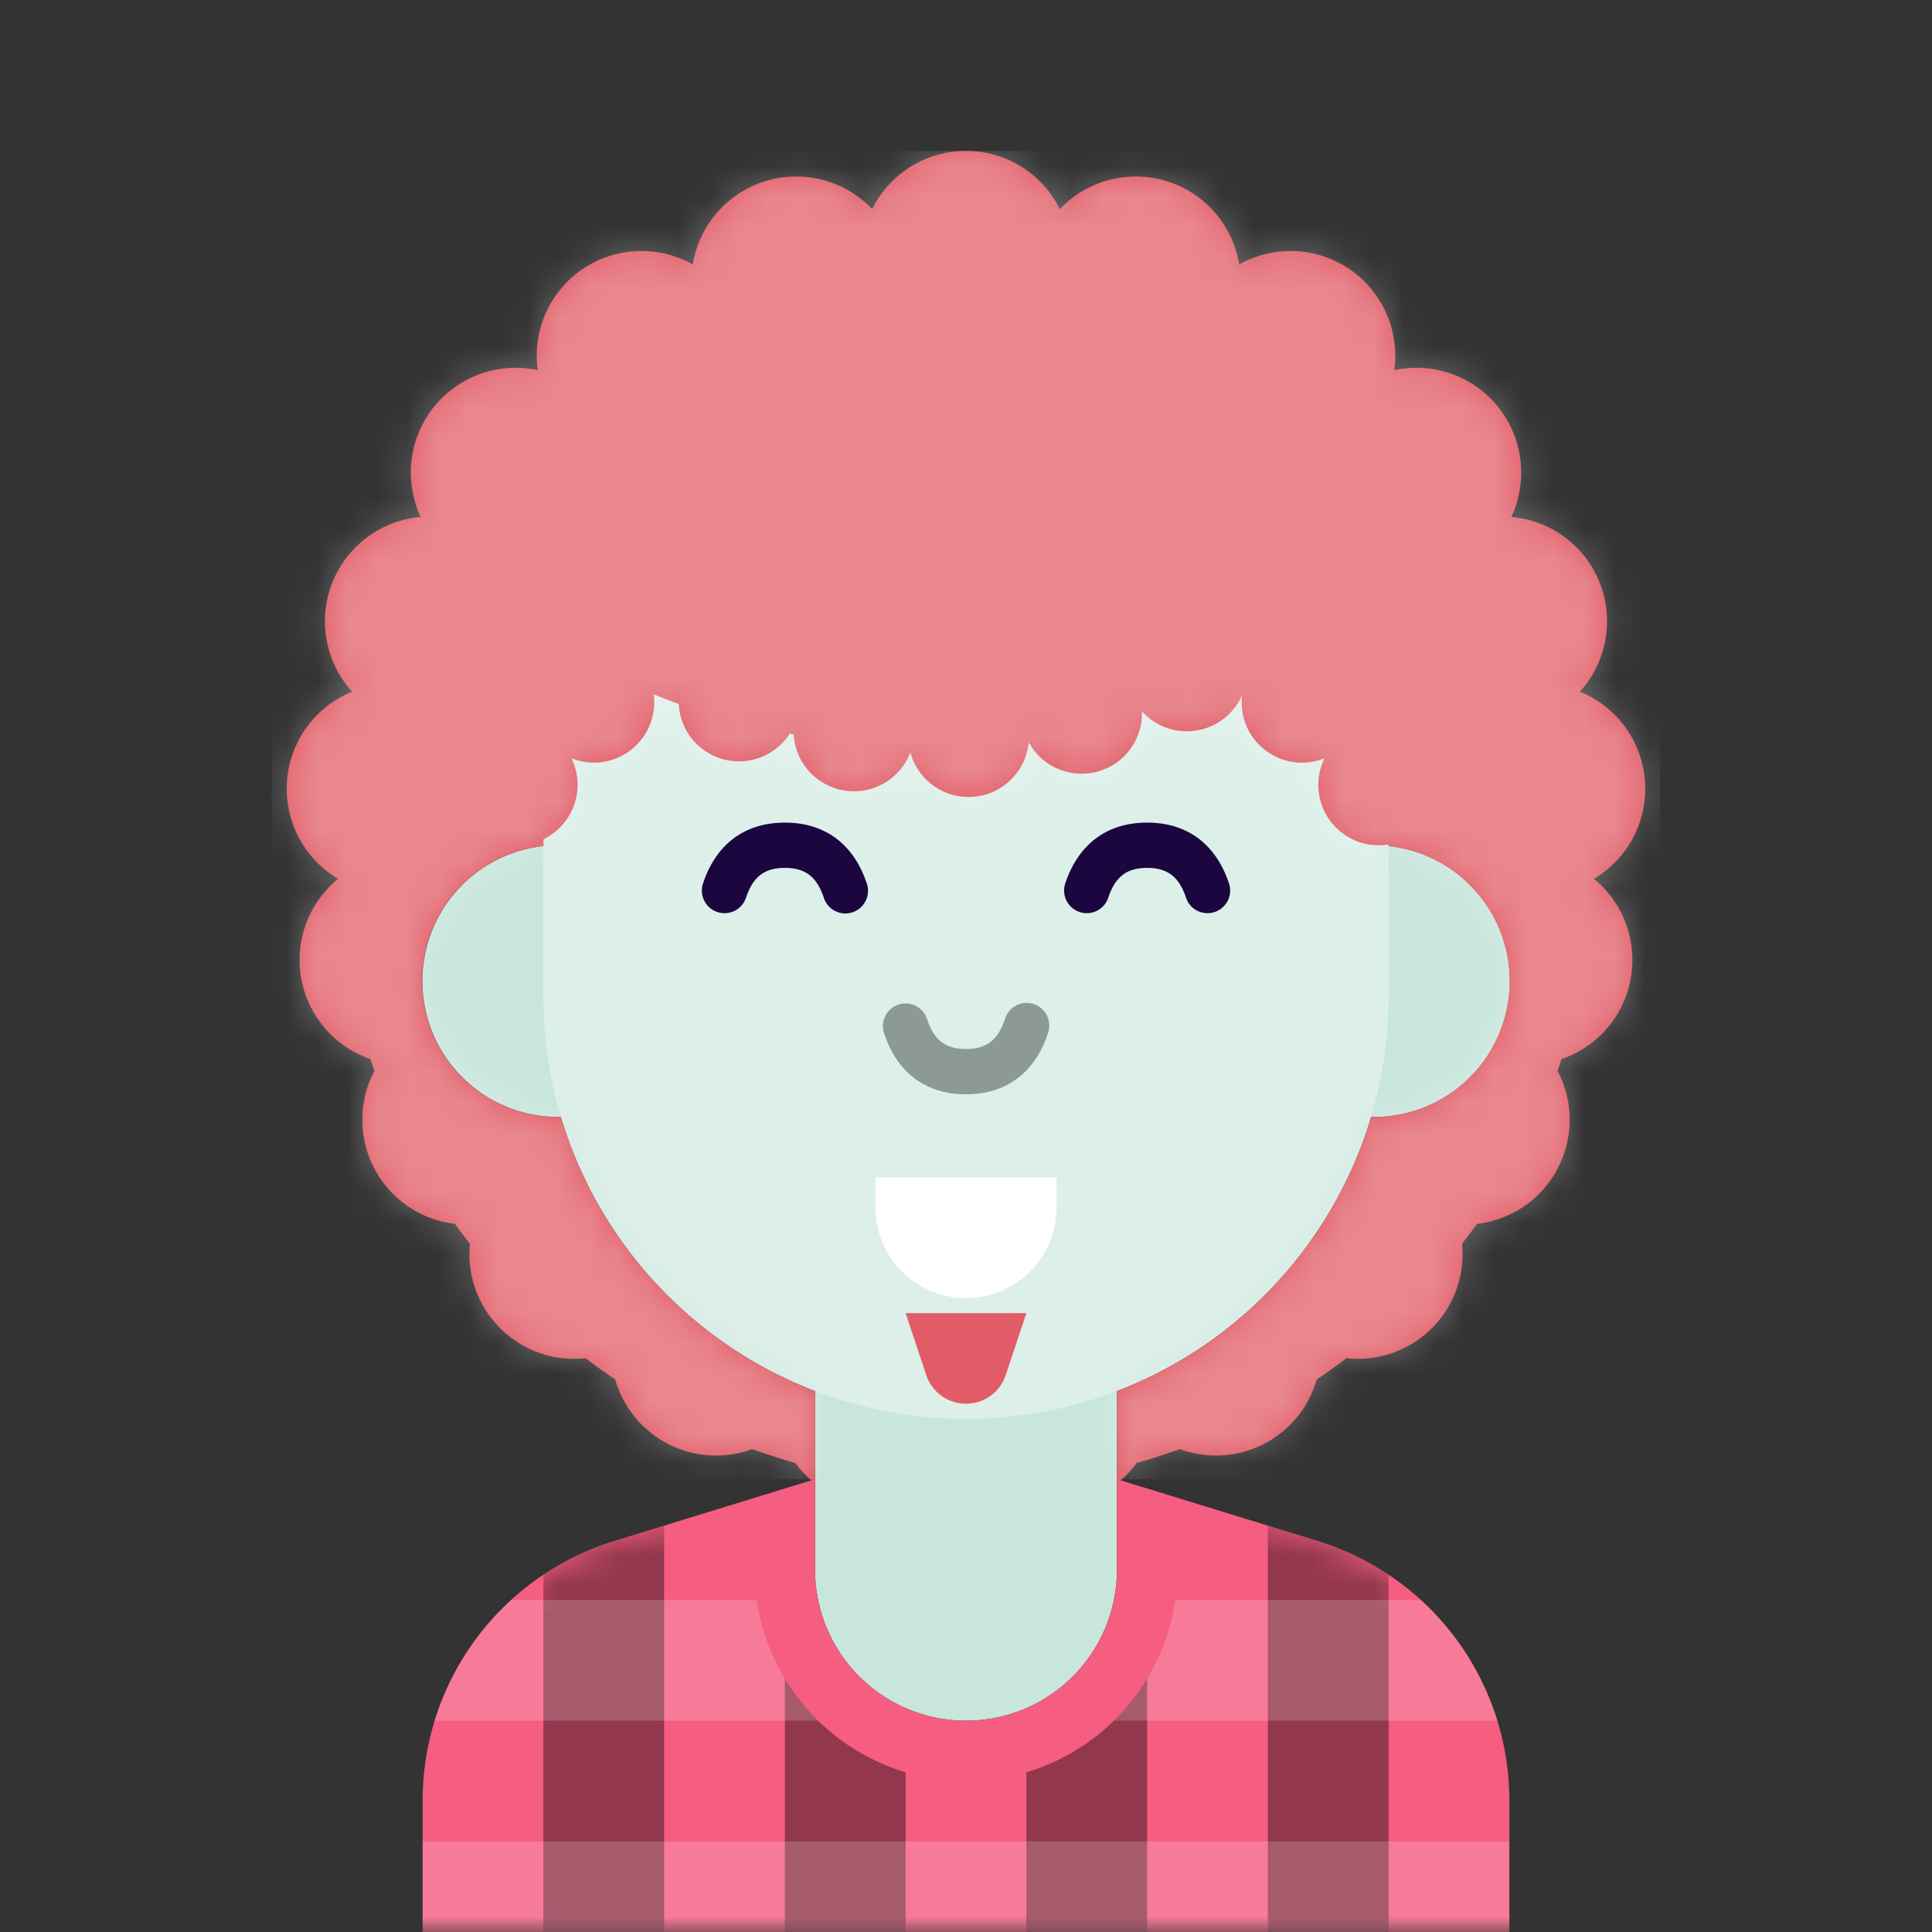 <svg xmlns:dc="http://purl.org/dc/elements/1.1/" xmlns:cc="http://creativecommons.org/ns#" xmlns:rdf="http://www.w3.org/1999/02/22-rdf-syntax-ns#" xmlns:svg="http://www.w3.org/2000/svg" xmlns="http://www.w3.org/2000/svg" viewBox="0 0 64 64" fill="none"><rect x="0" y="0" width="64" height="64" fill="#333333" stroke="none"/><mask id="avatarsRadiusMask"><rect width="64" height="64" rx="0" ry="0" x="0" y="0" fill="#fff"/></mask><g mask="url(#avatarsRadiusMask)"><path d="M37 46.08V52a5 5 0 0 1-10 0v-5.92A14.035 14.035 0 0 1 18.58 37h-.08a4.5 4.5 0 0 1-.5-8.973V27c0-7.732 6.268-14 14-14s14 6.268 14 14v1.027A4.5 4.5 0 0 1 45.42 37 14.035 14.035 0 0 1 37 46.081Z" fill="rgba(201, 230, 220, 1)"/><mask id="personas-a" style="mask-type:alpha" maskUnits="userSpaceOnUse" x="14" y="13" width="36" height="44"><path d="M37 46.08V52a5 5 0 0 1-10 0v-5.92A14.035 14.035 0 0 1 18.58 37h-.08a4.5 4.5 0 0 1-.5-8.973V27c0-7.732 6.268-14 14-14s14 6.268 14 14v1.027A4.5 4.5 0 0 1 45.42 37 14.035 14.035 0 0 1 37 46.081Z" fill="#fff"/></mask><g mask="url(#personas-a)"><path d="M32 13c7.732 0 14 6.268 14 14v6c0 7.732-6.268 14-14 14s-14-6.268-14-14v-6c0-7.732 6.268-14 14-14Z" fill="#fff" style="mix-blend-mode:overlay" opacity=".364"/></g><g transform="translate(20 24)"><g fill="#1B0640"><path d="M3.763 6.212a.75.75 0 0 0 .949-.475c.233-.699.617-.987 1.288-.987s1.056.288 1.289.987a.75.75 0 1 0 1.423-.474C8.278 3.962 7.329 3.25 6 3.25c-1.329 0-2.278.712-2.711 2.013a.75.75 0 0 0 .474.949ZM15.763 6.212a.75.75 0 0 0 .949-.475c.233-.699.617-.987 1.288-.987s1.055.288 1.288.987a.75.75 0 1 0 1.424-.474C20.277 3.962 19.329 3.25 18 3.25c-1.329 0-2.278.712-2.711 2.013a.75.75 0 0 0 .474.949Z"/></g></g><g transform="translate(2 2)"><path d="m44 26-.021-.023a2 2 0 0 1-2.104-2.855 2 2 0 0 1-2.729-2.095 2 2 0 0 1-3.303.553l-.012.005v.042a2 2 0 0 1-3.753.965 2 2 0 0 1-3.921.333 2 2 0 0 1-3.865-.598l-.131-.022a1.999 1.999 0 0 1-3.676-.982 20.23 20.23 0 0 1-.83-.325 2 2 0 0 1-2.725 2.123 2 2 0 0 1-.93 2.68v.226A4.5 4.5 0 0 0 16.58 35 14.035 14.035 0 0 0 25 44.081v3.062a3.484 3.484 0 0 1-.651-.68 20.64 20.64 0 0 1-1.431-.46 3.46 3.46 0 0 1-2.719-.138 3.46 3.46 0 0 1-1.816-2.166 20.899 20.899 0 0 1-.987-.707 3.462 3.462 0 0 1-2.742-.912 3.464 3.464 0 0 1-1.087-2.877 20.74 20.74 0 0 1-.495-.661 3.465 3.465 0 0 1-2.604-1.712 3.467 3.467 0 0 1-.062-3.358 20.8 20.8 0 0 1-.136-.39 3.47 3.47 0 0 1-1.077-5.965v-.009a3.47 3.47 0 0 1 .471-6.196 3.47 3.47 0 0 1 2.272-5.788 3.47 3.47 0 0 1 3.876-4.862A3.47 3.47 0 0 1 20.95 6.76a3.47 3.47 0 0 1 5.941-1.833 3.47 3.47 0 0 1 6.218 0A3.47 3.47 0 0 1 39.05 6.76a3.47 3.47 0 0 1 5.138 3.502 3.47 3.47 0 0 1 3.876 4.862 3.47 3.47 0 0 1 2.272 5.788 3.47 3.47 0 0 1 .471 6.196v.01a3.47 3.47 0 0 1-1.077 5.965c-.044.13-.09.26-.136.389a3.467 3.467 0 0 1-.062 3.358 3.465 3.465 0 0 1-2.604 1.712c-.16.224-.326.444-.495.661a3.464 3.464 0 0 1-1.087 2.877 3.462 3.462 0 0 1-2.742.912c-.322.245-.651.48-.987.707a3.46 3.46 0 0 1-1.816 2.166 3.46 3.46 0 0 1-2.719.138c-.469.17-.946.324-1.43.46a3.484 3.484 0 0 1-.652.68v-3.062a14.035 14.035 0 0 0 8.42-9.082l.08.001a4.5 4.5 0 0 0 .5-8.973V26Z" fill="rgba(225, 92, 102, 1)"/><mask id="hairCurly-a" style="mask-type:alpha" maskUnits="userSpaceOnUse" x="7" y="3" width="46" height="45"><path d="m44 26-.021-.023a2 2 0 0 1-2.104-2.855 2 2 0 0 1-2.729-2.095 2 2 0 0 1-3.303.553l-.012.005v.042a2 2 0 0 1-3.753.965 2 2 0 0 1-3.921.333 2 2 0 0 1-3.865-.598l-.131-.022a1.999 1.999 0 0 1-3.676-.982 20.23 20.23 0 0 1-.83-.325 2 2 0 0 1-2.725 2.123 2 2 0 0 1-.93 2.68v.226A4.5 4.5 0 0 0 16.58 35 14.035 14.035 0 0 0 25 44.081v3.062a3.484 3.484 0 0 1-.651-.68 20.64 20.64 0 0 1-1.431-.46 3.46 3.46 0 0 1-2.719-.138 3.46 3.46 0 0 1-1.816-2.166 20.899 20.899 0 0 1-.987-.707 3.462 3.462 0 0 1-2.742-.912 3.464 3.464 0 0 1-1.087-2.877 20.74 20.74 0 0 1-.495-.661 3.465 3.465 0 0 1-2.604-1.712 3.467 3.467 0 0 1-.062-3.358 20.8 20.8 0 0 1-.136-.39 3.47 3.47 0 0 1-1.077-5.965v-.009a3.47 3.47 0 0 1 .471-6.196 3.47 3.47 0 0 1 2.272-5.788 3.47 3.47 0 0 1 3.876-4.862A3.47 3.47 0 0 1 20.95 6.76a3.47 3.47 0 0 1 5.941-1.833 3.47 3.47 0 0 1 6.218 0A3.47 3.47 0 0 1 39.05 6.76a3.47 3.47 0 0 1 5.138 3.502 3.47 3.47 0 0 1 3.876 4.862 3.47 3.47 0 0 1 2.272 5.788 3.47 3.47 0 0 1 .471 6.196v.01a3.47 3.47 0 0 1-1.077 5.965c-.044.13-.09.26-.136.389a3.467 3.467 0 0 1-.062 3.358 3.465 3.465 0 0 1-2.604 1.712c-.16.224-.326.444-.495.661a3.464 3.464 0 0 1-1.087 2.877 3.462 3.462 0 0 1-2.742.912c-.322.245-.651.48-.987.707a3.46 3.46 0 0 1-1.816 2.166 3.46 3.46 0 0 1-2.719.138c-.469.17-.946.324-1.43.46a3.484 3.484 0 0 1-.652.68v-3.062a14.035 14.035 0 0 0 8.42-9.082l.08.001a4.5 4.5 0 0 0 .5-8.973V26Z" fill="#fff"/></mask><g mask="url(#hairCurly-a)"><path fill="#fff" d="M7 3h46v44H7z" style="mix-blend-mode:overlay" opacity=".259"/></g></g><g transform="translate(11 44)"><path d="M16 5v3a5 5 0 0 0 10 0V5l6.647 2.045A9 9 0 0 1 39 15.647V20H3v-4.353a9 9 0 0 1 6.353-8.602L16 5Z" fill="rgba(245, 93, 129, 1)"/><mask id="bodyCheckered-a" style="mask-type:alpha" maskUnits="userSpaceOnUse" x="3" y="5" width="36" height="15"><path d="M16 5v3a5 5 0 0 0 10 0V5l6.647 2.045A9 9 0 0 1 39 15.647V20H3v-4.353a9 9 0 0 1 6.353-8.602L16 5Z" fill="#fff"/></mask><g mask="url(#bodyCheckered-a)"><path fill-rule="evenodd" clip-rule="evenodd" d="M7 20h4V6.538l-1.647.507A8.99 8.99 0 0 0 7 8.163V20ZM32.647 7.045 31 6.538V20h4V8.163a8.99 8.99 0 0 0-2.353-1.118ZM23 20h4v-8.392a7.017 7.017 0 0 1-4 3.102V20Zm-4 0h-4v-8.392a7.017 7.017 0 0 0 4 3.102V20Z" fill="#000" style="mix-blend-mode:overlay" opacity=".404"/></g><g style="mix-blend-mode:lighten" opacity=".18" fill="#fff"><path d="M3.397 13a9.014 9.014 0 0 1 2.535-4h8.139a6.982 6.982 0 0 0 2.03 4H3.397ZM39 17v3H3v-3h36ZM36.068 9a9.014 9.014 0 0 1 2.535 4H25.899a6.982 6.982 0 0 0 2.03-4h8.14Z"/></g><mask id="bodyCheckered-b" style="mask-type:alpha" maskUnits="userSpaceOnUse" x="3" y="9" width="36" height="11"><g style="mix-blend-mode:lighten" fill="#fff"><path d="M3.397 13a9.014 9.014 0 0 1 2.535-4h8.139a6.982 6.982 0 0 0 2.03 4H3.397ZM39 17v3H3v-3h36ZM36.068 9a9.014 9.014 0 0 1 2.535 4H25.899a6.982 6.982 0 0 0 2.03-4h8.14Z"/></g></mask></g><g transform="translate(23 36)"><path d="M6 3h6v1a3 3 0 0 1-6 0V3Z" fill="#fff"/></g><g><g transform="translate(24 28)"><path d="M5.289 6.237a.75.75 0 1 1 1.423-.474c.233.699.617.987 1.288.987s1.056-.288 1.289-.987a.75.75 0 1 1 1.422.474C10.278 7.538 9.33 8.25 8 8.25s-2.278-.712-2.711-2.013Z" fill="#000" style="mix-blend-mode:overlay" opacity=".36"/></g></g><g><g transform="translate(14 26)"><path d="M16 17.5h4l-.684 2.051a1.387 1.387 0 0 1-2.632 0L16 17.5Z" fill="rgba(225, 92, 102, 1)"/></g></g></g></svg>